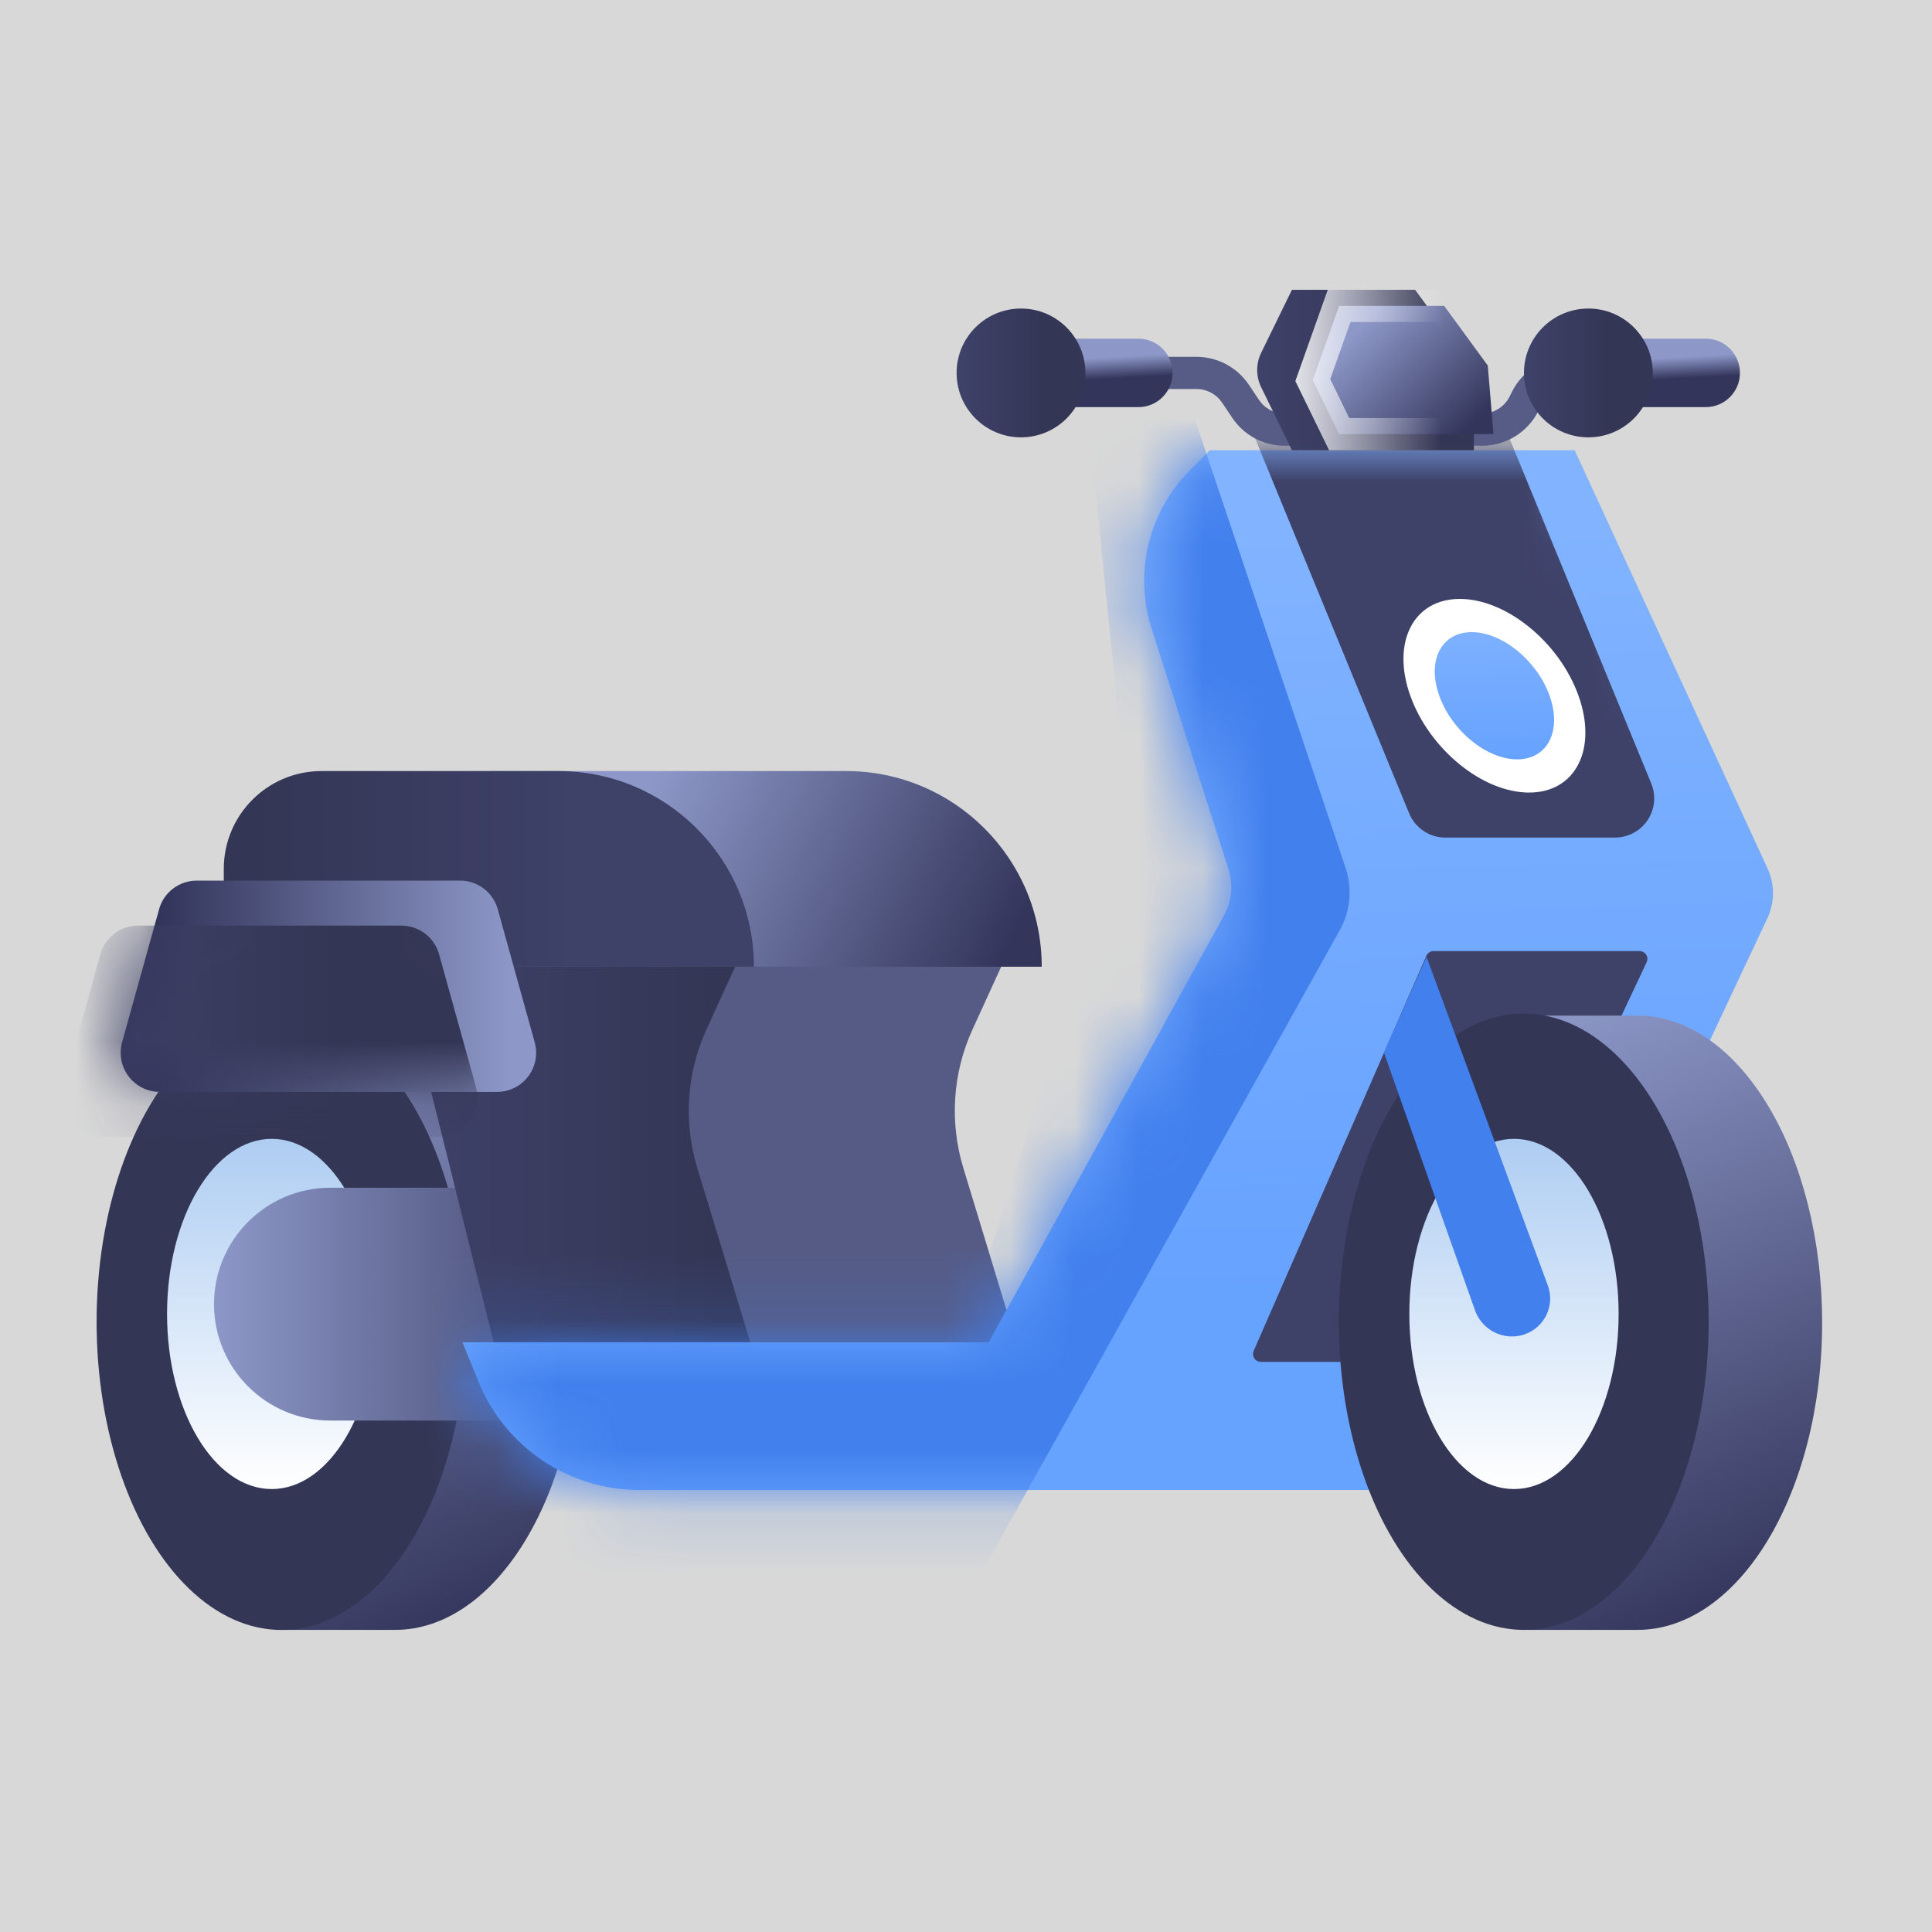 <?xml version="1.0" encoding="UTF-8"?>
<svg width="30px" height="30px" viewBox="0 0 30 30" version="1.1" xmlns="http://www.w3.org/2000/svg" xmlns:xlink="http://www.w3.org/1999/xlink">
    <rect x="0" y="0" width="30" height="30" fill="#333333" stroke="none"/>
    <title>摩托车备份</title>
    <defs>
        <rect id="path-1" x="0" y="0" width="30" height="30"></rect>
        <linearGradient x1="40.165%" y1="-4.469%" x2="68.115%" y2="100%" id="linearGradient-3">
            <stop stop-color="#8D98C8" offset="0%"></stop>
            <stop stop-color="#33355B" offset="100%"></stop>
        </linearGradient>
        <linearGradient x1="50%" y1="0%" x2="50%" y2="100%" id="linearGradient-4">
            <stop stop-color="#AECDF2" offset="0%"></stop>
            <stop stop-color="#FFFFFF" offset="100%"></stop>
        </linearGradient>
        <linearGradient x1="0%" y1="50%" x2="133.874%" y2="50%" id="linearGradient-5">
            <stop stop-color="#8D98C8" offset="0%"></stop>
            <stop stop-color="#33355B" offset="100%"></stop>
        </linearGradient>
        <linearGradient x1="66.104%" y1="44.494%" x2="4.693%" y2="44.494%" id="linearGradient-6">
            <stop stop-color="#343655" offset="0%"></stop>
            <stop stop-color="#3E4168" offset="100%"></stop>
        </linearGradient>
        <linearGradient x1="22.855%" y1="43.156%" x2="100%" y2="56.282%" id="linearGradient-7">
            <stop stop-color="#8D98C8" offset="0%"></stop>
            <stop stop-color="#33355B" offset="100%"></stop>
        </linearGradient>
        <linearGradient x1="66.104%" y1="44.494%" x2="4.693%" y2="44.494%" id="linearGradient-8">
            <stop stop-color="#3E4168" offset="0%"></stop>
            <stop stop-color="#343655" offset="100%"></stop>
        </linearGradient>
        <linearGradient x1="72.823%" y1="7.556%" x2="75.302%" y2="81.185%" id="linearGradient-9">
            <stop stop-color="#81B3FF" offset="0%"></stop>
            <stop stop-color="#66A2FF" offset="100%"></stop>
        </linearGradient>
        <path d="M17.27,0 L11.604,0 L11.287,0.32 C10.651,0.964 10.425,1.907 10.701,2.769 L11.895,6.507 C11.971,6.745 11.946,7.005 11.825,7.224 L8.172,13.852 L8.172,13.852 L0,13.852 L0.248,14.462 C0.661,15.48 1.65,16.146 2.749,16.146 L14.543,16.146 C15.484,16.146 16.341,15.602 16.742,14.75 L20.264,7.265 C20.378,7.021 20.379,6.739 20.266,6.495 L17.27,0 L17.27,0 Z" id="path-10"></path>
        <linearGradient x1="70.1%" y1="-18.052%" x2="72.284%" y2="100%" id="linearGradient-12">
            <stop stop-color="#81B3FF" offset="0%"></stop>
            <stop stop-color="#66A2FF" offset="100%"></stop>
        </linearGradient>
        <linearGradient x1="9.983%" y1="50%" x2="93.058%" y2="50%" id="linearGradient-13">
            <stop stop-color="#33355B" offset="0%"></stop>
            <stop stop-color="#8D98C8" offset="100%"></stop>
        </linearGradient>
        <path d="M1.373,0 L5.462,0 C5.735,2.82932397e-16 5.974,0.182 6.047,0.445 L6.621,2.511 C6.711,2.834 6.522,3.169 6.198,3.259 C6.145,3.273 6.091,3.281 6.036,3.281 L0.799,3.281 C0.464,3.281 0.192,3.009 0.192,2.673 C0.192,2.618 0.199,2.564 0.214,2.511 L0.788,0.445 C0.861,0.182 1.1,3.83201417e-16 1.373,0 Z" id="path-14"></path>
        <linearGradient x1="66.104%" y1="44.494%" x2="4.693%" y2="44.494%" id="linearGradient-16">
            <stop stop-color="#343655" offset="0%"></stop>
            <stop stop-color="#3E4168" offset="100%"></stop>
        </linearGradient>
        <linearGradient x1="66.104%" y1="44.494%" x2="4.693%" y2="44.494%" id="linearGradient-17">
            <stop stop-color="#343655" offset="0%"></stop>
            <stop stop-color="#3E4168" offset="100%"></stop>
        </linearGradient>
        <linearGradient x1="22.855%" y1="21.317%" x2="100%" y2="76.329%" id="linearGradient-18">
            <stop stop-color="#8D98C8" offset="0%"></stop>
            <stop stop-color="#33355B" offset="100%"></stop>
        </linearGradient>
        <linearGradient x1="-23.77%" y1="50%" x2="71.789%" y2="52.011%" id="linearGradient-19">
            <stop stop-color="#FFFFFF" offset="0%"></stop>
            <stop stop-color="#FFFFFF" stop-opacity="0" offset="100%"></stop>
        </linearGradient>
        <linearGradient x1="46.047%" y1="28.946%" x2="50%" y2="59.814%" id="linearGradient-20">
            <stop stop-color="#8D98C8" offset="0%"></stop>
            <stop stop-color="#33355B" offset="100%"></stop>
        </linearGradient>
        <linearGradient x1="66.104%" y1="44.494%" x2="4.693%" y2="44.494%" id="linearGradient-21">
            <stop stop-color="#343655" offset="0%"></stop>
            <stop stop-color="#3E4168" offset="100%"></stop>
        </linearGradient>
    </defs>
    <g id="多色设计方案" stroke="none" stroke-width="1" fill="none" fill-rule="evenodd">
        <g id="控件库30*30" transform="translate(-416, -405)">
            <g id="摩托车备份" transform="translate(416, 405)">
                <mask id="mask-2" fill="white">
                    <use xlink:href="#path-1"></use>
                </mask>
                <use id="蒙版" fill="#D8D8D8" opacity="0" xlink:href="#path-1"></use>
                <g id="摩托车" mask="url(#mask-2)">
                    <g transform="translate(1.5, 4.5)">
                        <g id="编组-15" stroke="none" stroke-width="1" fill-rule="evenodd" transform="translate(0, 2.491)">
                            <g id="编组-2" transform="translate(0, 8.749)">
                                <path d="M2.916,9.569 L2.916,8.623 C2.215,7.753 1.762,6.364 1.762,4.8 C1.762,3.235 2.215,1.847 2.916,0.977 L2.916,0.03 L4.678,0.03 C6.243,0.072 7.503,2.191 7.503,4.8 C7.503,7.434 6.218,9.569 4.633,9.569 L4.678,9.566 L4.678,9.569 L2.916,9.569 Z" id="形状结合" fill="url(#linearGradient-3)"></path>
                                <ellipse id="椭圆形" fill="#343655" cx="2.871" cy="4.785" rx="2.871" ry="4.785"></ellipse>
                                <ellipse id="椭圆形备份-20" fill="url(#linearGradient-4)" cx="2.719" cy="4.663" rx="1.625" ry="2.719"></ellipse>
                            </g>
                            <path d="M3.63,11.452 L6.987,11.452 L6.987,11.452 L6.987,15.067 L3.63,15.067 C2.632,15.067 1.823,14.258 1.823,13.26 C1.823,12.262 2.632,11.452 3.63,11.452 Z" id="矩形" fill="url(#linearGradient-5)"></path>
                            <polygon id="矩形" fill="url(#linearGradient-6)" points="4.557 7.412 12.303 7.412 12.303 14.703 6.379 14.703"></polygon>
                            <path d="M10.207,7.382 L14.338,7.382 L13.601,8.994 C13.293,9.668 13.242,10.431 13.457,11.14 L14.946,16.04 L14.946,16.04 L10.815,16.04 L9.326,11.14 C9.111,10.431 9.162,9.668 9.47,8.994 L10.207,7.382 L10.207,7.382 Z" id="矩形" fill="#555B85"></path>
                            <path d="M6.106,4.982 L11.638,4.982 C13.316,4.982 14.676,6.342 14.676,8.02 L14.676,8.02 L14.676,8.02 L6.106,8.02 L6.106,4.982 Z" id="矩形备份" fill="url(#linearGradient-7)"></path>
                            <path d="M3.493,4.982 L7.169,4.982 C8.847,4.982 10.207,6.342 10.207,8.02 L10.207,8.02 L10.207,8.02 L1.975,8.02 L1.975,6.501 C1.975,5.662 2.655,4.982 3.493,4.982 Z" id="矩形" fill="url(#linearGradient-8)"></path>
                            <g id="编组" transform="translate(5.681, 0)">
                                <g id="矩形">
                                    <mask id="mask-11" fill="white">
                                        <use xlink:href="#path-10"></use>
                                    </mask>
                                    <use id="蒙版" fill="url(#linearGradient-9)" xlink:href="#path-10"></use>
                                    <path d="M11.361,-2.491 L15.31,-2.491 L18.46,5.176 C18.587,5.487 18.439,5.842 18.128,5.969 C18.055,5.999 17.977,6.015 17.898,6.015 L15.262,6.015 C15.016,6.015 14.794,5.866 14.7,5.638 L11.361,-2.491 L11.361,-2.491 Z" fill="#3E4168" mask="url(#mask-11)"></path>
                                    <path d="M10.799,-2.187 L13.711,6.478 C13.821,6.802 13.788,7.157 13.621,7.456 L7.125,19.108 L7.125,19.108 L-0.684,19.108 L-0.684,12.44 L8.187,12.44 L10.344,5.711 L9.706,-0.608 L10.799,-2.187 Z" id="路径" fill="#4280ED" mask="url(#mask-11)"></path>
                                </g>
                                <path d="M15.08,7.777 L18.278,7.777 C18.345,7.777 18.4,7.831 18.4,7.898 C18.4,7.916 18.396,7.934 18.388,7.95 L15.502,14.086 C15.482,14.129 15.439,14.156 15.392,14.156 L12.398,14.156 C12.331,14.156 12.276,14.102 12.276,14.035 C12.276,14.018 12.28,14.001 12.286,13.986 L14.968,7.85 C14.988,7.805 15.031,7.777 15.08,7.777 Z" id="路径-68" fill="#3E4168"></path>
                                <path d="M16.526,18.318 L16.525,17.371 C15.825,16.502 15.371,15.113 15.371,13.549 C15.371,11.984 15.825,10.595 16.525,9.726 L16.526,8.779 L18.287,8.779 C19.852,8.821 21.113,10.94 21.113,13.549 C21.113,16.183 19.827,18.318 18.242,18.318 L18.287,18.315 L18.287,18.318 L16.526,18.318 Z" id="形状结合" fill="url(#linearGradient-3)"></path>
                                <ellipse id="椭圆形" fill="#343655" cx="16.48" cy="13.533" rx="2.871" ry="4.785"></ellipse>
                                <ellipse id="椭圆形备份-20" fill="url(#linearGradient-4)" cx="16.328" cy="13.412" rx="1.625" ry="2.719"></ellipse>
                                <path d="M14.97,7.868 L16.857,12.979 C16.964,13.285 16.802,13.62 16.497,13.727 L16.481,13.733 C16.162,13.834 15.822,13.659 15.717,13.34 L14.308,9.352 L14.97,7.868 Z" id="路径" fill="#4280ED"></path>
                                <g id="编组-13" transform="translate(14.217, 8.475)"></g>
                                <path d="M16.562,5.316 C17.283,5.316 17.627,4.643 17.33,3.812 C17.034,2.982 16.208,2.309 15.487,2.309 C14.766,2.309 14.422,2.982 14.718,3.812 C15.015,4.643 15.84,5.316 16.562,5.316 Z" id="椭圆形" fill="#FFFFFF"></path>
                                <path d="M16.377,4.8 C16.85,4.8 17.076,4.358 16.881,3.812 C16.686,3.267 16.145,2.825 15.672,2.825 C15.199,2.825 14.973,3.267 15.168,3.812 C15.362,4.358 15.904,4.8 16.377,4.8 Z" id="椭圆形备份" fill="url(#linearGradient-12)"></path>
                            </g>
                            <g id="矩形备份-13" transform="translate(0.182, 6.683)">
                                <mask id="mask-15" fill="white">
                                    <use xlink:href="#path-14"></use>
                                </mask>
                                <use id="蒙版" fill="url(#linearGradient-13)" xlink:href="#path-14"></use>
                                <path d="M0.462,0.699 L4.551,0.699 C4.823,0.699 5.063,0.881 5.136,1.144 L5.71,3.209 C5.8,3.533 5.61,3.868 5.287,3.957 C5.234,3.972 5.179,3.98 5.124,3.98 L-0.112,3.98 C-0.448,3.98 -0.72,3.707 -0.72,3.372 C-0.72,3.317 -0.712,3.262 -0.697,3.209 L-0.124,1.144 C-0.051,0.881 0.189,0.699 0.462,0.699 Z" fill="url(#linearGradient-16)" mask="url(#mask-15)"></path>
                            </g>
                        </g>
                        <path d="M16.176,1.291 L17.079,1.291 C17.322,1.291 17.549,1.412 17.684,1.613 L17.843,1.85 C17.978,2.051 18.205,2.172 18.448,2.172 L21.513,2.172 C21.789,2.172 22.041,2.016 22.165,1.769 L22.202,1.694 C22.326,1.447 22.578,1.291 22.854,1.291 L23.118,1.291 L23.118,1.291" id="路径-69" stroke="#575C86" stroke-width="0.5"></path>
                        <g id="编组-4" stroke="none" stroke-width="1" fill-rule="evenodd" transform="translate(17.953, 0)">
                            <path d="M0.608,0 L2.521,0 L3.315,1.085 C3.392,1.189 3.433,1.315 3.433,1.444 L3.433,2.491 L3.433,2.491 L0.608,2.491 L0.13,1.512 C0.048,1.344 0.048,1.147 0.13,0.979 L0.608,0 L0.608,0 Z" id="矩形备份-2" fill="url(#linearGradient-17)"></path>
                            <path d="M2.972,0.25 L3.649,1.176 L3.738,2.241 L1.341,2.241 L0.932,1.402 L1.341,0.25 L2.972,0.25 Z" id="矩形" stroke="url(#linearGradient-19)" stroke-width="0.5" fill="url(#linearGradient-18)"></path>
                        </g>
                        <g id="编组-3" stroke="none" stroke-width="1" fill-rule="evenodd" transform="translate(22.632, 0.759)">
                            <path d="M0.486,1.063 L0.486,0 L2.369,0 C2.656,0.008 2.886,0.243 2.886,0.532 C2.886,0.825 2.648,1.063 2.354,1.063 L2.369,1.062 L2.369,1.063 L0.486,1.063 Z" id="形状结合" fill="url(#linearGradient-20)"></path>
                            <circle id="椭圆形" fill="url(#linearGradient-21)" cx="0.532" cy="0.532" r="1"></circle>
                        </g>
                        <g id="编组-3备份" stroke="none" stroke-width="1" fill-rule="evenodd" transform="translate(13.822, 0.759)">
                            <path d="M0.486,1.063 L0.486,0 L2.369,0 C2.656,0.008 2.886,0.243 2.886,0.532 C2.886,0.825 2.648,1.063 2.354,1.063 L2.369,1.062 L2.369,1.063 L0.486,1.063 Z" id="形状结合" fill="url(#linearGradient-20)"></path>
                            <circle id="椭圆形" fill="url(#linearGradient-21)" cx="0.532" cy="0.532" r="1"></circle>
                        </g>
                    </g>
                </g>
            </g>
        </g>
    </g>
</svg>